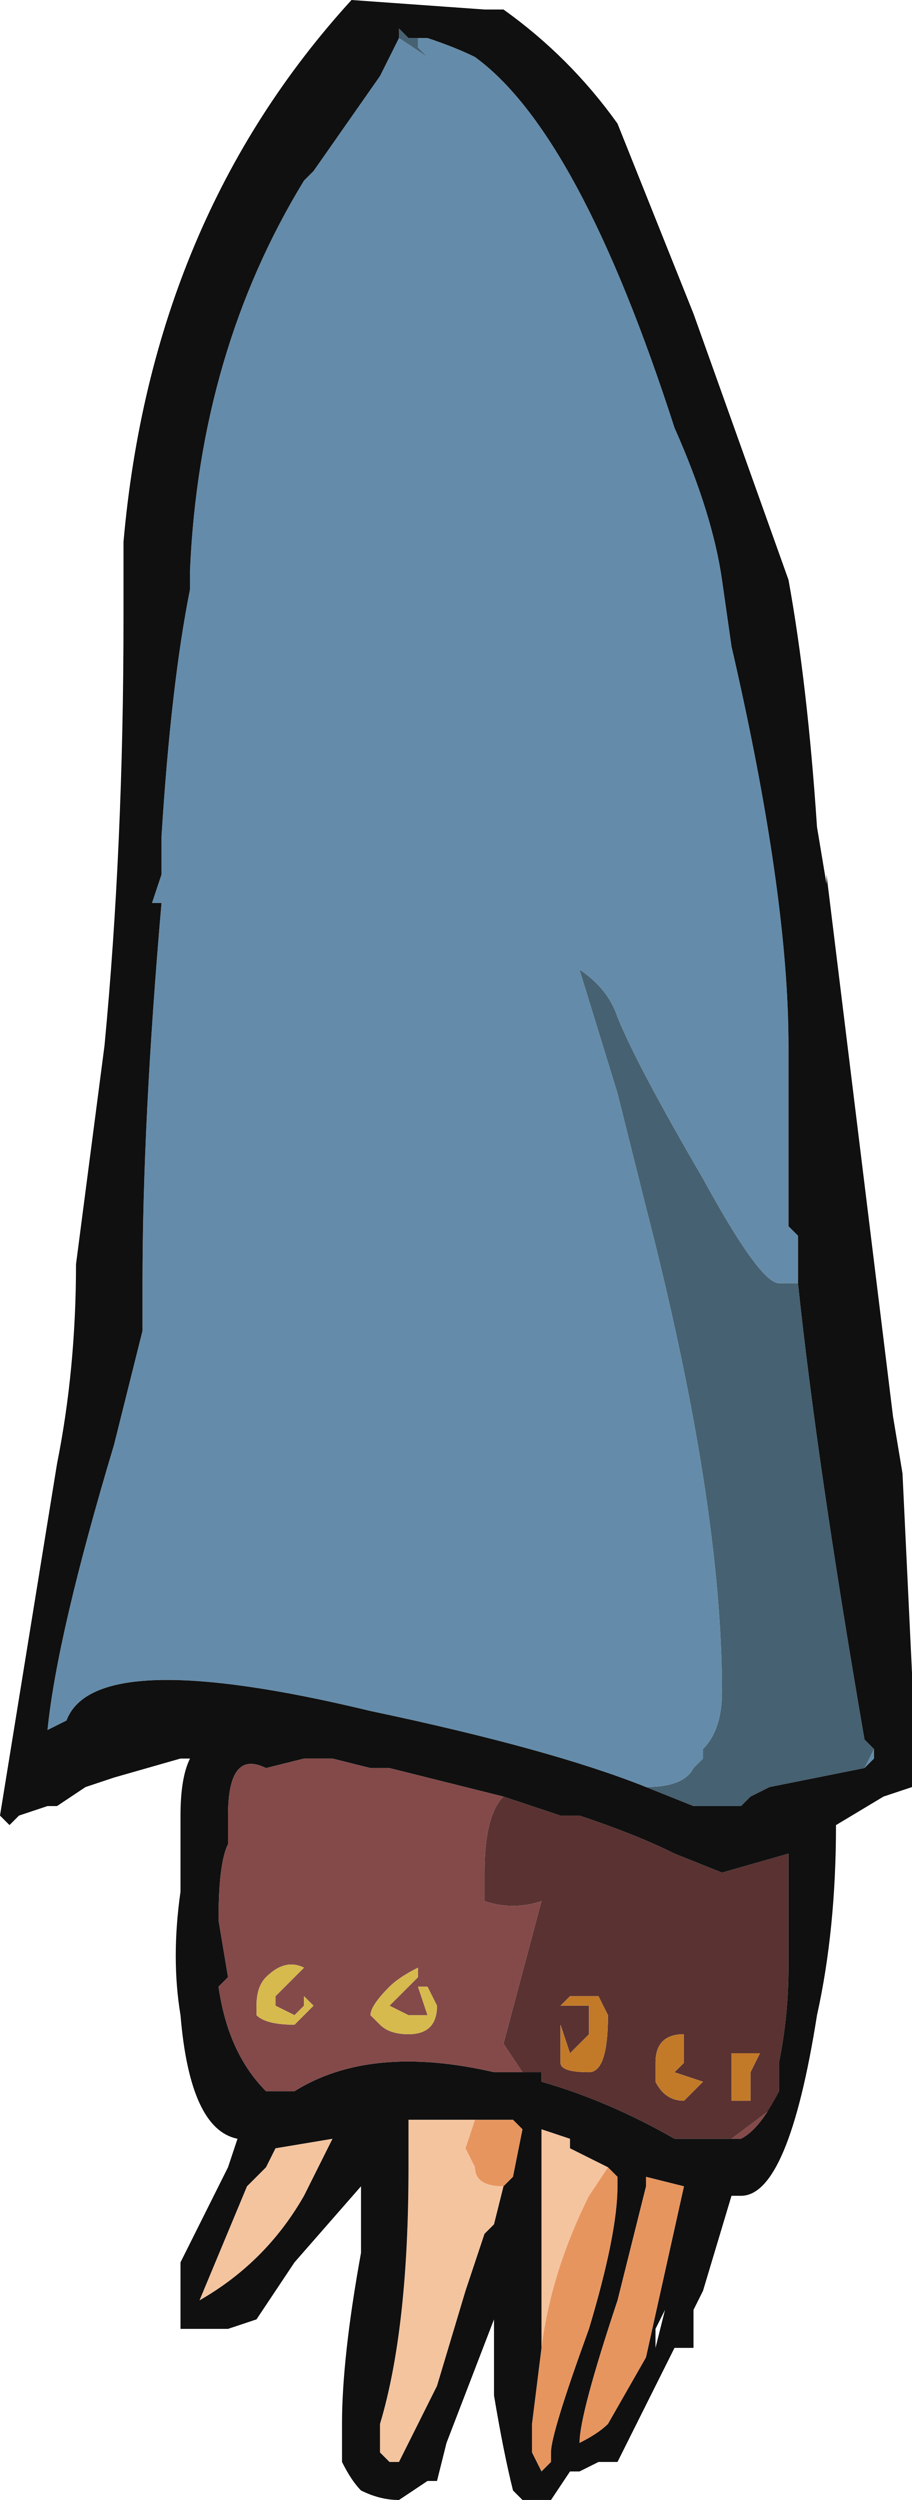 <?xml version="1.0" encoding="UTF-8" standalone="no"?>
<svg xmlns:ffdec="https://www.free-decompiler.com/flash" xmlns:xlink="http://www.w3.org/1999/xlink" ffdec:objectType="shape" height="13.15px" width="4.8px" xmlns="http://www.w3.org/2000/svg">
  <g transform="matrix(1.0, 0.0, 0.0, 1.0, -0.3, 13.2)">
    <path d="M2.5 -13.0 L2.55 -13.0 Q2.7 -12.95 2.8 -12.9 3.35 -12.5 3.85 -10.95 4.05 -10.5 4.1 -10.15 L4.15 -9.8 Q4.45 -8.5 4.45 -7.7 L4.45 -6.75 4.5 -6.7 4.5 -6.45 4.4 -6.45 Q4.3 -6.45 4.0 -7.0 3.65 -7.6 3.55 -7.85 3.5 -8.0 3.35 -8.1 L3.55 -7.45 3.7 -6.85 Q4.1 -5.3 4.1 -4.3 4.1 -4.1 4.0 -4.0 L4.0 -3.95 3.95 -3.9 Q3.9 -3.8 3.7 -3.8 3.2 -4.0 2.25 -4.2 0.8 -4.55 0.65 -4.15 L0.55 -4.1 Q0.6 -4.6 0.9 -5.6 L1.05 -6.2 1.05 -6.45 Q1.05 -7.3 1.15 -8.45 L1.1 -8.45 1.15 -8.6 1.15 -8.8 Q1.2 -9.6 1.3 -10.1 L1.3 -10.2 Q1.35 -11.35 1.9 -12.25 L1.95 -12.3 2.3 -12.8 2.4 -13.0 2.55 -12.9 2.5 -12.95 2.5 -13.0 M4.9 -4.0 L4.9 -3.95 4.85 -3.9 4.9 -4.0 M1.8 -4.1 L1.8 -4.1" fill="#648caa" fill-rule="evenodd" stroke="none"/>
    <path d="M2.95 -3.75 Q2.85 -3.65 2.85 -3.35 L2.85 -3.2 Q3.0 -3.15 3.15 -3.2 L2.95 -2.45 3.05 -2.3 3.1 -2.3 2.9 -2.3 Q2.25 -2.45 1.85 -2.2 L1.7 -2.2 Q1.5 -2.4 1.45 -2.75 L1.5 -2.8 1.45 -3.1 Q1.45 -3.4 1.5 -3.5 L1.5 -3.65 Q1.5 -4.0 1.7 -3.9 L1.9 -3.95 2.05 -3.95 2.25 -3.9 2.35 -3.9 2.95 -3.75 M4.15 -1.95 L4.35 -2.1 4.4 -2.2 Q4.3 -2.0 4.2 -1.95 L4.15 -1.95 M2.2 -2.9 L2.2 -2.9 M1.75 -2.7 L1.9 -2.85 Q1.8 -2.9 1.7 -2.8 1.65 -2.75 1.65 -2.65 L1.65 -2.6 Q1.7 -2.55 1.85 -2.55 L1.95 -2.65 1.9 -2.7 1.9 -2.65 1.85 -2.6 1.75 -2.65 1.75 -2.7 M2.55 -2.75 L2.5 -2.75 2.55 -2.6 2.45 -2.6 2.35 -2.65 2.5 -2.8 2.5 -2.85 Q2.4 -2.8 2.35 -2.75 2.25 -2.65 2.25 -2.6 L2.3 -2.55 Q2.35 -2.5 2.45 -2.5 2.6 -2.5 2.6 -2.65 L2.55 -2.75" fill="#844a4a" fill-rule="evenodd" stroke="none"/>
    <path d="M4.5 -6.45 Q4.6 -5.5 4.85 -4.05 L4.9 -4.0 4.85 -3.9 4.35 -3.8 4.25 -3.75 4.2 -3.7 3.95 -3.7 3.7 -3.8 Q3.9 -3.8 3.95 -3.9 L4.0 -3.95 4.0 -4.0 Q4.1 -4.1 4.1 -4.3 4.1 -5.3 3.7 -6.85 L3.55 -7.45 3.35 -8.1 Q3.5 -8.0 3.55 -7.85 3.65 -7.6 4.0 -7.0 4.3 -6.45 4.4 -6.45 L4.5 -6.45 M2.4 -13.0 L2.4 -13.05 2.45 -13.0 2.5 -13.0 2.5 -12.95 2.55 -12.9 2.4 -13.0" fill="#466171" fill-rule="evenodd" stroke="none"/>
    <path d="M2.95 -3.75 L3.25 -3.65 3.35 -3.65 Q3.65 -3.55 3.85 -3.45 L4.1 -3.35 4.45 -3.45 4.45 -2.85 Q4.45 -2.6 4.4 -2.35 L4.4 -2.2 4.35 -2.1 4.15 -1.95 3.85 -1.95 Q3.5 -2.15 3.15 -2.25 L3.15 -2.3 3.1 -2.3 3.05 -2.3 2.95 -2.45 3.15 -3.2 Q3.0 -3.15 2.85 -3.2 L2.85 -3.35 Q2.85 -3.65 2.95 -3.75 M3.45 -2.7 L3.3 -2.7 3.25 -2.65 3.4 -2.65 3.4 -2.5 3.3 -2.4 3.25 -2.55 3.25 -2.35 Q3.25 -2.3 3.4 -2.3 3.5 -2.3 3.5 -2.6 L3.45 -2.7 M3.9 -2.45 Q3.9 -2.55 3.9 -2.5 3.75 -2.5 3.75 -2.35 L3.75 -2.25 Q3.8 -2.15 3.9 -2.15 L4.0 -2.25 3.85 -2.3 3.9 -2.35 3.9 -2.45 M4.25 -2.3 L4.3 -2.4 4.15 -2.4 4.15 -2.15 4.25 -2.15 Q4.25 -2.2 4.25 -2.3" fill="#5a3232" fill-rule="evenodd" stroke="none"/>
    <path d="M2.95 -1.7 L2.9 -1.5 2.85 -1.45 2.75 -1.15 2.6 -0.65 2.4 -0.25 2.35 -0.25 2.3 -0.3 2.3 -0.45 Q2.45 -0.95 2.45 -1.8 L2.45 -2.05 2.8 -2.05 2.75 -1.9 2.8 -1.8 Q2.8 -1.7 2.95 -1.7 M1.7 -1.8 L1.75 -1.9 2.05 -1.95 1.9 -1.65 Q1.7 -1.3 1.35 -1.1 L1.6 -1.7 1.7 -1.8 M3.15 -0.85 L3.15 -2.0 3.3 -1.95 3.3 -1.9 Q3.4 -1.85 3.5 -1.8 L3.4 -1.65 Q3.2 -1.25 3.15 -0.85" fill="#f4c49f" fill-rule="evenodd" stroke="none"/>
    <path d="M2.95 -1.7 Q2.8 -1.7 2.8 -1.8 L2.75 -1.9 2.8 -2.05 3.0 -2.05 3.05 -2.0 3.0 -1.75 2.95 -1.7 M3.15 -0.85 Q3.2 -1.25 3.4 -1.65 L3.5 -1.8 3.55 -1.75 3.55 -1.7 Q3.55 -1.45 3.4 -0.95 3.2 -0.4 3.2 -0.3 L3.2 -0.25 3.15 -0.2 3.1 -0.3 3.1 -0.45 3.15 -0.85 M3.9 -1.7 L3.7 -0.8 3.5 -0.45 Q3.45 -0.4 3.35 -0.35 3.35 -0.5 3.55 -1.1 L3.7 -1.7 3.7 -1.75 3.9 -1.7" fill="#e7955f" fill-rule="evenodd" stroke="none"/>
    <path d="M2.55 -2.75 L2.6 -2.65 Q2.6 -2.5 2.45 -2.5 2.35 -2.5 2.3 -2.55 L2.25 -2.6 Q2.25 -2.65 2.35 -2.75 2.4 -2.8 2.5 -2.85 L2.5 -2.8 2.35 -2.65 2.45 -2.6 2.55 -2.6 2.5 -2.75 2.55 -2.75 M1.75 -2.7 L1.75 -2.65 1.85 -2.6 1.9 -2.65 1.9 -2.7 1.95 -2.65 1.85 -2.55 Q1.7 -2.55 1.65 -2.6 L1.65 -2.65 Q1.65 -2.75 1.7 -2.8 1.8 -2.9 1.9 -2.85 L1.75 -2.7" fill="#d6ba4e" fill-rule="evenodd" stroke="none"/>
    <path d="M3.45 -2.7 L3.5 -2.6 Q3.5 -2.3 3.4 -2.3 3.25 -2.3 3.25 -2.35 L3.25 -2.55 3.3 -2.4 3.4 -2.5 3.4 -2.65 3.25 -2.65 3.3 -2.7 3.45 -2.7 M4.25 -2.3 Q4.25 -2.2 4.25 -2.15 L4.15 -2.15 4.15 -2.4 4.3 -2.4 4.25 -2.3 M3.9 -2.45 L3.9 -2.35 3.85 -2.3 4.0 -2.25 3.9 -2.15 Q3.8 -2.15 3.75 -2.25 L3.75 -2.35 Q3.75 -2.5 3.9 -2.5 3.9 -2.55 3.9 -2.45" fill="#c27a29" fill-rule="evenodd" stroke="none"/>
    <path d="M2.95 -13.15 Q3.3 -12.9 3.55 -12.55 L3.95 -11.55 4.45 -10.15 Q4.55 -9.6 4.6 -8.85 L4.65 -8.55 4.65 -8.6 5.0 -5.75 5.05 -5.45 5.1 -4.4 5.1 -3.8 4.95 -3.75 4.7 -3.6 Q4.7 -3.05 4.6 -2.6 4.45 -1.65 4.2 -1.65 L4.15 -1.65 4.0 -1.15 3.95 -1.05 3.95 -0.85 3.85 -0.85 3.55 -0.25 3.45 -0.25 3.35 -0.2 3.3 -0.2 3.2 -0.05 3.05 -0.05 3.0 -0.1 Q2.95 -0.3 2.9 -0.6 L2.9 -1.0 2.65 -0.35 2.6 -0.15 2.55 -0.15 2.4 -0.05 Q2.3 -0.05 2.2 -0.1 2.15 -0.15 2.1 -0.25 L2.1 -0.45 Q2.1 -0.8 2.2 -1.35 L2.2 -1.7 1.85 -1.3 1.65 -1.0 1.5 -0.95 1.25 -0.95 1.25 -1.3 1.5 -1.8 1.55 -1.95 Q1.3 -2.0 1.25 -2.6 1.2 -2.9 1.25 -3.25 L1.25 -3.65 Q1.25 -3.85 1.3 -3.95 L1.25 -3.95 0.9 -3.85 0.75 -3.8 0.6 -3.7 0.55 -3.7 0.4 -3.65 0.35 -3.6 0.3 -3.65 0.6 -5.5 Q0.7 -6.0 0.7 -6.55 L0.85 -7.7 Q0.95 -8.75 0.95 -9.95 L0.95 -10.35 Q1.1 -12.05 2.15 -13.2 L2.85 -13.15 2.95 -13.15 M4.5 -6.45 L4.5 -6.7 4.45 -6.75 4.45 -7.7 Q4.45 -8.5 4.15 -9.8 L4.1 -10.15 Q4.05 -10.5 3.85 -10.95 3.35 -12.5 2.8 -12.9 2.7 -12.95 2.55 -13.0 L2.5 -13.0 2.45 -13.0 2.4 -13.05 2.4 -13.0 2.3 -12.8 1.95 -12.3 1.9 -12.25 Q1.35 -11.35 1.3 -10.2 L1.3 -10.1 Q1.2 -9.6 1.15 -8.8 L1.15 -8.6 1.1 -8.45 1.15 -8.45 Q1.05 -7.3 1.05 -6.45 L1.05 -6.2 0.9 -5.6 Q0.6 -4.6 0.55 -4.1 L0.65 -4.15 Q0.8 -4.55 2.25 -4.2 3.2 -4.0 3.7 -3.8 L3.95 -3.7 4.2 -3.7 4.25 -3.75 4.35 -3.8 4.85 -3.9 4.9 -3.95 4.9 -4.0 4.85 -4.05 Q4.6 -5.5 4.5 -6.45 M4.4 -2.2 L4.4 -2.35 Q4.45 -2.6 4.45 -2.85 L4.45 -3.45 4.1 -3.35 3.85 -3.45 Q3.65 -3.55 3.35 -3.65 L3.25 -3.65 2.95 -3.75 2.35 -3.9 2.25 -3.9 2.05 -3.95 1.9 -3.95 1.7 -3.9 Q1.5 -4.0 1.5 -3.65 L1.5 -3.5 Q1.45 -3.4 1.45 -3.1 L1.5 -2.8 1.45 -2.75 Q1.5 -2.4 1.7 -2.2 L1.85 -2.2 Q2.25 -2.45 2.9 -2.3 L3.1 -2.3 3.15 -2.3 3.15 -2.25 Q3.5 -2.15 3.85 -1.95 L4.15 -1.95 4.2 -1.95 Q4.3 -2.0 4.4 -2.2 M1.4 -3.95 L1.4 -3.95 M1.8 -4.1 L1.8 -4.1 M2.2 -2.9 L2.2 -2.9 M1.7 -1.8 L1.6 -1.7 1.35 -1.1 Q1.7 -1.3 1.9 -1.65 L2.05 -1.95 1.75 -1.9 1.7 -1.8 M2.8 -2.05 L2.45 -2.05 2.45 -1.8 Q2.45 -0.95 2.3 -0.45 L2.3 -0.3 2.35 -0.25 2.4 -0.25 2.6 -0.65 2.75 -1.15 2.85 -1.45 2.9 -1.5 2.95 -1.7 3.0 -1.75 3.05 -2.0 3.0 -2.05 2.8 -2.05 M3.5 -1.8 Q3.4 -1.85 3.3 -1.9 L3.3 -1.95 3.15 -2.0 3.15 -0.85 3.1 -0.45 3.1 -0.3 3.15 -0.2 3.2 -0.25 3.2 -0.3 Q3.2 -0.4 3.4 -0.95 3.55 -1.45 3.55 -1.7 L3.55 -1.75 3.5 -1.8 M3.9 -1.7 L3.7 -1.75 3.7 -1.7 3.55 -1.1 Q3.35 -0.5 3.35 -0.35 3.45 -0.4 3.5 -0.45 L3.7 -0.8 3.9 -1.7 M3.75 -0.95 L3.8 -1.05 3.75 -0.85 3.75 -0.95" fill="#101010" fill-rule="evenodd" stroke="none"/>
  </g>
</svg>
